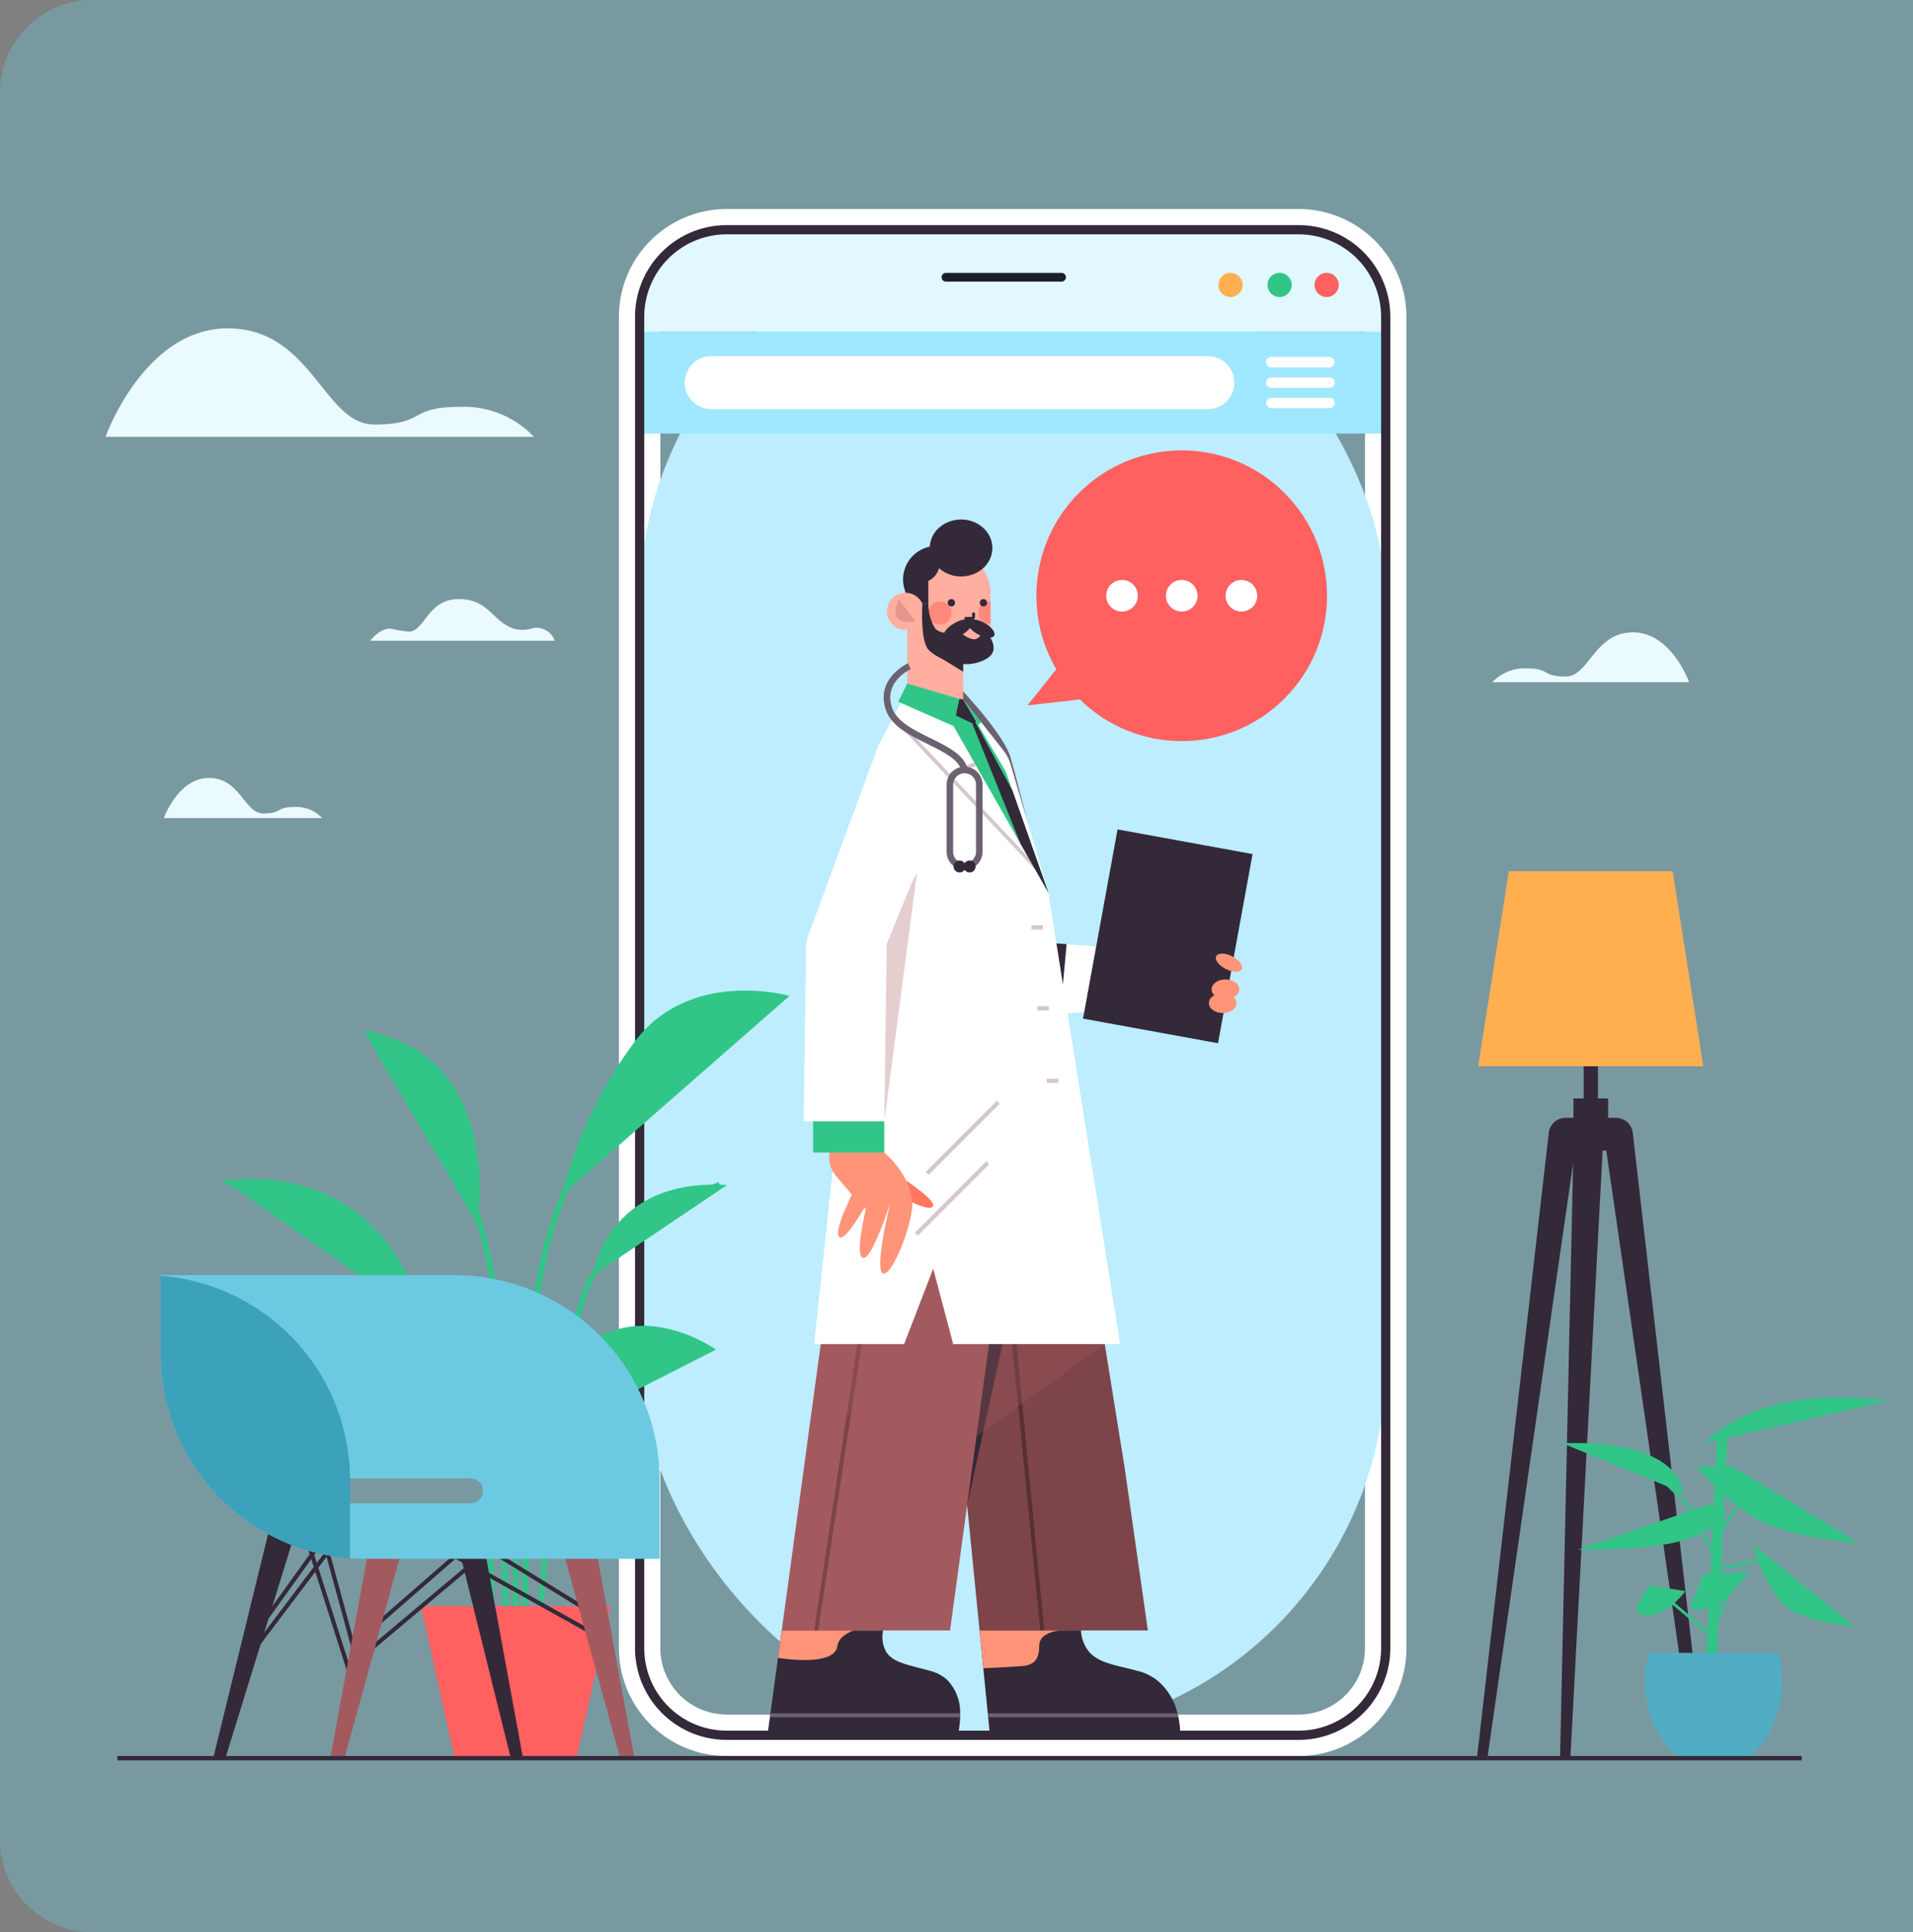 <svg xmlns="http://www.w3.org/2000/svg" width="206" height="208" viewBox="0 0 206 208">
  <rect x="0" y="0" width="206" height="208" fill="#808080" stroke="none"/>
  <g id="Group_11670" data-name="Group 11670" transform="translate(-308 -712)">
    <g id="Rectangle_8" data-name="Rectangle 8" transform="translate(308 712)" fill="#6bcae2" stroke="#6bcae2" stroke-width="1" opacity="0.34">
      <path d="M10,0H206a0,0,0,0,1,0,0V208a0,0,0,0,1,0,0H10A10,10,0,0,1,0,198V10A10,10,0,0,1,10,0Z" stroke="none"/>
      <path d="M10,.5H205a.5.5,0,0,1,.5.5V207a.5.5,0,0,1-.5.5H10A9.5,9.5,0,0,1,.5,198V10A9.5,9.5,0,0,1,10,.5Z" fill="none"/>
    </g>
    <g id="Group_25" data-name="Group 25" transform="translate(467.07 805.795)">
      <path id="Path_625" data-name="Path 625" d="M1380.91,1206.462l7.7-66.98a1.837,1.837,0,0,1,1.834-1.719h.832v-2.083h1.1v-7.988h1.534v7.988h1.1v2.083h.832a1.837,1.837,0,0,1,1.834,1.719l7.7,66.98h-1.117l-9.449-65.187h-.391l-3.463,65.187h-1.117l1.4-63.812-9.2,63.812Z" transform="translate(-1380.91 -1111.224)" fill="#332938"/>
      <path id="Path_626" data-name="Path 626" d="M1385.044,1000.068h17.64l3.3,20.987h-24.242Z" transform="translate(-1381.636 -1000.068)" fill="#ffaf50"/>
    </g>
    <g id="Group_36" data-name="Group 36" transform="translate(374.646 734.5)">
      <g id="Group_26" data-name="Group 26" transform="translate(0 0)">
        <path id="Path_627" data-name="Path 627" d="M737.833,614.068H676.228a11.613,11.613,0,0,1-11.6-11.6V459.135a11.613,11.613,0,0,1,11.6-11.6h61.605a11.613,11.613,0,0,1,11.6,11.6V602.468A11.613,11.613,0,0,1,737.833,614.068ZM676.228,452a7.144,7.144,0,0,0-7.136,7.136V602.468a7.144,7.144,0,0,0,7.136,7.136h61.605a7.144,7.144,0,0,0,7.136-7.136V459.135A7.144,7.144,0,0,0,737.833,452Z" transform="translate(-664.628 -447.535)" fill="#fff"/>
      </g>
      <rect id="Rectangle_10" data-name="Rectangle 10" width="80.341" height="162.069" rx="40.171" transform="translate(2.232 2.232)" fill="#bdedff"/>
      <g id="Group_34" data-name="Group 34" transform="translate(2.27 2.232)">
        <path id="Path_628" data-name="Path 628" d="M753.138,464.832H691.6a9.384,9.384,0,0,0-9.384,9.384V475.8h80.3v-1.589A9.384,9.384,0,0,0,753.138,464.832Z" transform="translate(-682.219 -464.832)" fill="#e1f8ff"/>
        <g id="Group_28" data-name="Group 28" transform="translate(67.381 4.444)">
          <g id="Group_27" data-name="Group 27" transform="translate(0 0)">
            <circle id="Ellipse_173" data-name="Ellipse 173" cx="1.303" cy="1.303" r="1.303" transform="matrix(0.987, -0.16, 0.16, 0.987, 0, 0.417)" fill="#31c687"/>
          </g>
        </g>
        <g id="Group_30" data-name="Group 30" transform="translate(62.285 4.636)">
          <g id="Group_29" data-name="Group 29">
            <circle id="Ellipse_174" data-name="Ellipse 174" cx="1.303" cy="1.303" r="1.303" fill="#ffaf50"/>
          </g>
        </g>
        <g id="Group_32" data-name="Group 32" transform="translate(72.64 4.636)">
          <g id="Group_31" data-name="Group 31">
            <circle id="Ellipse_175" data-name="Ellipse 175" cx="1.303" cy="1.303" r="1.303" fill="#ff6060"/>
          </g>
        </g>
        <rect id="Rectangle_11" data-name="Rectangle 11" width="80.303" height="10.969" transform="translate(0 10.973)" fill="#9fe8ff"/>
        <path id="Path_629" data-name="Path 629" d="M775.914,570.252H722.451a2.855,2.855,0,1,0,0,5.71h53.463a2.855,2.855,0,1,0,0-5.71Z" transform="translate(-714.773 -556.649)" fill="#fff"/>
        <g id="Group_33" data-name="Group 33" transform="translate(67.436 13.697)">
          <path id="Path_630" data-name="Path 630" d="M1211.663,570.98h-6.254a.564.564,0,1,0,0,1.127h6.254a.564.564,0,0,0,0-1.127Z" transform="translate(-1204.845 -570.98)" fill="#fff"/>
          <path id="Path_631" data-name="Path 631" d="M1211.663,588.012h-6.254a.563.563,0,1,0,0,1.127h6.254a.563.563,0,0,0,0-1.127Z" transform="translate(-1204.845 -585.814)" fill="#fff"/>
          <path id="Path_632" data-name="Path 632" d="M1211.663,605.044h-6.254a.563.563,0,1,0,0,1.127h6.254a.563.563,0,1,0,0-1.127Z" transform="translate(-1204.845 -600.649)" fill="#fff"/>
        </g>
      </g>
      <g id="Group_35" data-name="Group 35" transform="translate(1.736 1.736)">
        <path id="Path_633" data-name="Path 633" d="M749.55,624.049H687.945a9.875,9.875,0,0,1-9.864-9.864V470.852a9.875,9.875,0,0,1,9.864-9.864H749.55a9.875,9.875,0,0,1,9.864,9.864V614.185A9.875,9.875,0,0,1,749.55,624.049ZM687.945,461.98a8.882,8.882,0,0,0-8.872,8.872V614.185a8.882,8.882,0,0,0,8.872,8.872H749.55a8.882,8.882,0,0,0,8.872-8.872V470.852a8.882,8.882,0,0,0-8.872-8.872Z" transform="translate(-678.081 -460.988)" fill="#332938"/>
      </g>
      <path id="Path_634" data-name="Path 634" d="M946.857,501.763H934.4a.468.468,0,0,1-.468-.468h0a.468.468,0,0,1,.468-.469h12.454a.468.468,0,0,1,.468.469h0A.468.468,0,0,1,946.857,501.763Z" transform="translate(-899.185 -493.95)" fill="#191f2b"/>
    </g>
    <g id="Group_96" data-name="Group 96" transform="translate(390.708 767.925)">
      <g id="Group_95" data-name="Group 95">
        <g id="Group_37" data-name="Group 37" transform="translate(20.337 18.33)">
          <path id="Path_635" data-name="Path 635" d="M954.162,865.118c-.017-.067-1.688-6.734-2.369-9.05-.66-2.242-5.037-6.906-5.081-6.952l.512-.482c.185.2,4.537,4.834,5.244,7.236.685,2.329,2.36,9.01,2.377,9.077Z" transform="translate(-946.712 -848.634)" fill="#6b6170"/>
        </g>
        <path id="Path_636" data-name="Path 636" d="M949.295,1054.315l21.553,1.66s1.935,7.547-16.336,6.66C946.123,1062.228,949.295,1054.315,949.295,1054.315Z" transform="translate(-928.113 -1009.445)" fill="#fff"/>
        <rect id="Rectangle_12" data-name="Rectangle 12" width="20.702" height="14.776" transform="translate(33.918 53.726) rotate(-79.654)" fill="#332938"/>
        <path id="Path_637" data-name="Path 637" d="M1021.666,1059.583l1.45,7.661.693-7.5Z" transform="translate(-991.658 -1014.033)" fill="#332938"/>
        <path id="Path_638" data-name="Path 638" d="M1165.581,1070.288c-.1.418-.812.482-1.588.144s-1.323-.953-1.221-1.371.812-.482,1.587-.144S1165.682,1069.869,1165.581,1070.288Z" transform="translate(-1114.546 -1021.973)" fill="#ff9479"/>
        <ellipse id="Ellipse_176" data-name="Ellipse 176" cx="1.485" cy="1.067" rx="1.485" ry="1.067" transform="translate(47.766 49.509)" fill="#ff9479"/>
        <ellipse id="Ellipse_177" data-name="Ellipse 177" cx="1.485" cy="1.067" rx="1.485" ry="1.067" transform="translate(47.468 50.993)" fill="#ff9479"/>
        <g id="Group_38" data-name="Group 38" transform="translate(22.773 119.597)">
          <path id="Path_639" data-name="Path 639" d="M987.2,1644.236a10.607,10.607,0,0,0-.19-1.451c-.027-.134-.059-.273-.1-.42a6.51,6.51,0,0,0-2.322-3.663,4.276,4.276,0,0,0-.469-.3,5.436,5.436,0,0,0-1.4-.582c-.489-.134-.962-.245-1.407-.356q-.269-.062-.525-.125c-.459-.115-.891-.226-1.287-.356-.176-.055-.344-.115-.508-.18a4.387,4.387,0,0,1-1.168-.647,2.573,2.573,0,0,1-.423-.4,4,4,0,0,1-.883-2.308H965.6l1.071,10.79Z" transform="translate(-965.596 -1633.446)" fill="#332938"/>
        </g>
        <g id="Group_39" data-name="Group 39" transform="translate(23.656 128.516)">
          <path id="Path_640" data-name="Path 640" d="M992.971,1702.993l-20.489,0-.042-.42,20.433,0C992.91,1702.718,992.943,1702.859,992.971,1702.993Z" transform="translate(-972.44 -1702.573)" fill="#6b6170"/>
        </g>
        <g id="Group_40" data-name="Group 40" transform="translate(0 119.597)">
          <path id="Path_641" data-name="Path 641" d="M790.573,1633.446l-1.469,10.79h20.531a10.541,10.541,0,0,0,.152-1.451c0-.134,0-.273,0-.42a4.971,4.971,0,0,0-1.459-3.663,3.065,3.065,0,0,0-.4-.3,4.2,4.2,0,0,0-1.265-.582c-.458-.134-.9-.245-1.324-.356q-.255-.062-.5-.125c-.432-.115-.838-.226-1.2-.356-.163-.055-.317-.115-.465-.18a3.228,3.228,0,0,1-1.016-.647,1.823,1.823,0,0,1-.329-.4,3.364,3.364,0,0,1-.339-2.308Z" transform="translate(-789.104 -1633.446)" fill="#332938"/>
        </g>
        <g id="Group_41" data-name="Group 41" transform="translate(0.194 128.516)">
          <path id="Path_642" data-name="Path 642" d="M811.1,1702.993l-20.49,0,.057-.42,20.433,0C811.1,1702.718,811.1,1702.859,811.1,1702.993Z" transform="translate(-790.61 -1702.573)" fill="#6b6170"/>
        </g>
        <g id="Group_43" data-name="Group 43" transform="translate(1.068 119.597)">
          <g id="Group_42" data-name="Group 42">
            <path id="Path_643" data-name="Path 643" d="M797.383,1636.39s6.1,1.054,6.4-1.278c.109-.857,1-1.379,1.714-1.666h-7.71Z" transform="translate(-797.383 -1633.446)" fill="#ff9479"/>
          </g>
        </g>
        <g id="Group_45" data-name="Group 45" transform="translate(22.773 119.597)">
          <g id="Group_44" data-name="Group 44">
            <path id="Path_644" data-name="Path 644" d="M966,1637.514s2.676-.135,4-.22,2.02-.562,2.02-2.217c0-1.138,1.3-1.51,2.119-1.63h-8.545Z" transform="translate(-965.592 -1633.446)" fill="#ff9479"/>
          </g>
        </g>
        <g id="Group_46" data-name="Group 46" transform="translate(16.806 59.309)">
          <path id="Path_645" data-name="Path 645" d="M943.443,1226.5l-18.127,0-5.967-60.29h14.7l4.3,26.667.078.5,2.411,14.955.079.47Z" transform="translate(-919.349 -1166.218)" fill="#7d4449"/>
        </g>
        <g id="Group_48" data-name="Group 48" transform="translate(23.368 59.308)">
          <g id="Group_47" data-name="Group 47">
            <path id="Path_646" data-name="Path 646" d="M976.152,1226.5l.427,0-5.864-60.29h-.51Z" transform="translate(-970.205 -1166.21)" fill="#573033"/>
          </g>
        </g>
        <g id="Group_49" data-name="Group 49" transform="translate(1.474 59.307)">
          <path id="Path_647" data-name="Path 647" d="M826.879,1166.2l-3.569,26.15-.066.48-2.124,15.555-.066.48-2.4,17.626H800.53l8.222-60.291Z" transform="translate(-800.53 -1166.204)" fill="#a35a5f"/>
        </g>
        <g id="Group_51" data-name="Group 51" transform="translate(4.964 59.304)">
          <g id="Group_50" data-name="Group 50">
            <path id="Path_648" data-name="Path 648" d="M828,1226.476l-.427,0,9.085-60.291h.51Z" transform="translate(-827.573 -1166.182)" fill="#7d4449"/>
          </g>
        </g>
        <g id="Group_52" data-name="Group 52" transform="translate(21.437 59.308)">
          <path id="Path_649" data-name="Path 649" d="M955.242,1213l6.386-46.793h3.9Z" transform="translate(-955.242 -1166.21)" fill="#332938"/>
        </g>
        <path id="Path_650" data-name="Path 650" d="M842.31,1331.975l-19.446,9.7,1.323-9.7,12.466-9.266Z" transform="translate(-818.508 -1243.208)" fill="#a35a5f" opacity="0.3" style="mix-blend-mode: multiply;isolation: isolate"/>
        <g id="Group_53" data-name="Group 53" transform="translate(4.964 18.39)">
          <path id="Path_651" data-name="Path 651" d="M860.523,919.475h-17.98l-2.15-8.118-3.134,8.118h-9.685l6.841-64.268,1.6-3.076.193-.367,1.39-2.666,6.019.987L851.526,868l.132.3,1.132,2.567Z" transform="translate(-827.573 -849.098)" fill="#fff"/>
        </g>
        <rect id="Rectangle_13" data-name="Rectangle 13" width="0.442" height="10.841" transform="matrix(-0.707, -0.707, 0.707, -0.707, 16.136, 77.081)" fill="#d6c5cf"/>
        <rect id="Rectangle_14" data-name="Rectangle 14" width="0.442" height="10.841" transform="translate(17.279 70.55) rotate(-135)" fill="#d6c5cf"/>
        <g id="Group_54" data-name="Group 54" transform="translate(13.409 21.057)">
          <path id="Path_652" data-name="Path 652" d="M908.741,886.221l-.078.075-.2.193-15.436-16.359.193-.367L908.53,886Z" transform="translate(-893.022 -869.762)" fill="#d6c5cf"/>
        </g>
        <g id="Group_55" data-name="Group 55" transform="translate(10.032 38.129)" opacity="0.3" style="mix-blend-mode: multiply;isolation: isolate">
          <path id="Path_653" data-name="Path 653" d="M872.852,1002.07l-6,9.252,2.482,17.416Z" transform="translate(-866.856 -1002.07)" fill="#a35a5f"/>
        </g>
        <path id="Path_654" data-name="Path 654" d="M827.461,1076.72h-8.686l.272-18.385,8.686-1.174Z" transform="translate(-814.946 -1011.924)" fill="#fff"/>
        <g id="Group_56" data-name="Group 56" transform="translate(13.569 1.879)">
          <circle id="Ellipse_178" data-name="Ellipse 178" cx="3.607" cy="3.607" r="3.607" transform="translate(0 2.32) rotate(-18.758)" fill="#332938"/>
        </g>
        <g id="Group_58" data-name="Group 58" transform="translate(14.991 10.28)">
          <g id="Group_57" data-name="Group 57">
            <path id="Path_655" data-name="Path 655" d="M911.3,786.242v9.1a57.333,57.333,0,0,1-6.019-.918v-8.18Z" transform="translate(-905.284 -786.242)" fill="#ffae9f"/>
          </g>
        </g>
        <g id="Group_59" data-name="Group 59" transform="translate(17.304 14.119)">
          <path id="Path_656" data-name="Path 656" d="M926.92,816.458,923.213,816l3.707,2.262Z" transform="translate(-923.213 -815.999)" fill="#332938"/>
        </g>
        <g id="Group_61" data-name="Group 61" transform="translate(15.21 3.593)">
          <g id="Group_60" data-name="Group 60">
            <path id="Path_657" data-name="Path 657" d="M912.89,745.922l-5.91-1.027v-6.3a4.274,4.274,0,0,1,4.37-4.17h0a4.273,4.273,0,0,1,4.369,4.17v4.966A2.233,2.233,0,0,1,912.89,745.922Z" transform="translate(-906.98 -734.422)" fill="#ffae9f"/>
          </g>
        </g>
        <g id="Group_63" data-name="Group 63" transform="translate(16.743 8.297)">
          <g id="Group_62" data-name="Group 62" transform="translate(0 0)">
            <circle id="Ellipse_179" data-name="Ellipse 179" cx="1.248" cy="1.248" r="1.248" transform="translate(0 1.766) rotate(-45)" fill="#ff887c"/>
          </g>
        </g>
        <g id="Group_64" data-name="Group 64" transform="translate(14.798 4.573)">
          <path id="Rectangle_15" data-name="Rectangle 15" d="M2.462,0h0a0,0,0,0,1,0,0V4.5a0,0,0,0,1,0,0H0a0,0,0,0,1,0,0V2.462A2.462,2.462,0,0,1,2.462,0Z" fill="#332938"/>
        </g>
        <g id="Group_66" data-name="Group 66" transform="translate(12.805 7.886)">
          <g id="Group_65" data-name="Group 65">
            <circle id="Ellipse_180" data-name="Ellipse 180" cx="1.993" cy="1.993" r="1.993" fill="#ffae9f"/>
          </g>
        </g>
        <path id="Path_658" data-name="Path 658" d="M895.809,772.99l1.806,2.381S894.444,776.208,895.809,772.99Z" transform="translate(-881.743 -764.42)" fill="#a35a5f" opacity="0.3" style="mix-blend-mode: multiply;isolation: isolate"/>
        <g id="Group_67" data-name="Group 67" transform="translate(16.589 9.07)">
          <path id="Path_659" data-name="Path 659" d="M918.338,776.87a5.058,5.058,0,0,0,.74,2.664c.722.813,2.783.433,2.783.433a2.474,2.474,0,0,0,1.194.7.779.779,0,0,0,.958-.649l.364-.345s2.019,2.009.286,3.078c-2.328,1.437-5.442.039-6.327-.956s-.641-4.923-.641-4.923Z" transform="translate(-917.666 -776.87)" fill="#332938"/>
        </g>
        <g id="Group_69" data-name="Group 69" transform="translate(22.651 8.849)">
          <g id="Group_68" data-name="Group 68">
            <path id="Path_660" data-name="Path 660" d="M965.946,775.19v2.278a.9.9,0,0,1-.259.039,1.187,1.187,0,0,1,0-2.356A.891.891,0,0,1,965.946,775.19Z" transform="translate(-964.646 -775.151)" fill="#ff887c"/>
          </g>
        </g>
        <g id="Group_74" data-name="Group 74" transform="translate(19.348 8.57)">
          <g id="Group_70" data-name="Group 70">
            <circle id="Ellipse_181" data-name="Ellipse 181" cx="0.394" cy="0.394" r="0.394" fill="#332938"/>
          </g>
          <g id="Group_71" data-name="Group 71" transform="translate(3.45 0)">
            <path id="Path_661" data-name="Path 661" d="M966.577,773.384a.394.394,0,1,1-.394-.394A.394.394,0,0,1,966.577,773.384Z" transform="translate(-965.788 -772.99)" fill="#332938"/>
          </g>
          <g id="Group_73" data-name="Group 73" transform="translate(1.815 1.457)">
            <g id="Group_72" data-name="Group 72">
              <path id="Path_662" data-name="Path 662" d="M953.887,785.062a.357.357,0,0,1-.058,0l-.715,0v-.315l.8-.011v-.009l.011-.042,0-.407h.315v.407a.339.339,0,0,1-.108.278A.35.35,0,0,1,953.887,785.062Z" transform="translate(-953.113 -784.278)" fill="#332938"/>
            </g>
          </g>
        </g>
        <g id="Group_75" data-name="Group 75" transform="translate(16.407 3.593)">
          <path id="Rectangle_16" data-name="Rectangle 16" d="M2.064,0h0a0,0,0,0,1,0,0V3.2a0,0,0,0,1,0,0H0a0,0,0,0,1,0,0V2.064A2.064,2.064,0,0,1,2.064,0Z" transform="translate(2.064 3.195) rotate(180)" fill="#332938"/>
        </g>
        <g id="Group_76" data-name="Group 76" transform="translate(17.411)">
          <ellipse id="Ellipse_182" data-name="Ellipse 182" cx="3.373" cy="3.064" rx="3.373" ry="3.064" fill="#332938"/>
        </g>
        <g id="Group_77" data-name="Group 77" transform="translate(18.909 10.736)">
          <path id="Path_663" data-name="Path 663" d="M938.673,790c.2.359-.3,1.027-1.121,1.492s-1.654.552-1.857.194.3-1.027,1.122-1.492S938.47,789.639,938.673,790Z" transform="translate(-935.65 -789.777)" fill="#332938"/>
        </g>
        <g id="Group_78" data-name="Group 78" transform="translate(21.487 10.746)">
          <path id="Path_664" data-name="Path 664" d="M955.672,790.071c-.2.338.274.959,1.05,1.388s1.563.5,1.76.164-.274-.96-1.05-1.388S955.868,789.733,955.672,790.071Z" transform="translate(-955.627 -789.858)" fill="#332938"/>
        </g>
        <g id="Group_79" data-name="Group 79" transform="translate(4.072 24.499)">
          <path id="Path_665" data-name="Path 665" d="M828.392,896.44l-7.373,20.011a5.848,5.848,0,0,0,.221,4.567l4.05,6.562,8.765-21.393Z" transform="translate(-820.659 -896.44)" fill="#fff"/>
        </g>
        <g id="Group_80" data-name="Group 80" transform="translate(21.01 19.378)">
          <path id="Path_666" data-name="Path 666" d="M951.929,856.753l4.322,5.463a4.522,4.522,0,0,1,.792,1.529l4.056,13.789Z" transform="translate(-951.929 -856.753)" fill="#fff"/>
        </g>
        <g id="Group_82" data-name="Group 82" transform="translate(18.144 19.034)">
          <g id="Group_81" data-name="Group 81">
            <path id="Path_667" data-name="Path 667" d="M929.723,854.084l12.035,21.125-4.585-13.017-4.585-7.764Z" transform="translate(-929.723 -854.084)" fill="#31c687"/>
          </g>
        </g>
        <g id="Group_83" data-name="Group 83" transform="translate(20.202 19.309)">
          <path id="Path_668" data-name="Path 668" d="M946.06,856.222,945.669,858l1.776.846,5.2,12.95,3.006,5.277-3.859-10.956-3.993-7.347.047-.167-1.365-2.311Z" transform="translate(-945.669 -856.222)" fill="#332938"/>
        </g>
        <g id="Group_85" data-name="Group 85" transform="translate(14.014 17.662)">
          <g id="Group_84" data-name="Group 84">
            <path id="Path_669" data-name="Path 669" d="M898.688,843.454l5.6,1.647-.624,2.925-5.954-2.616Z" transform="translate(-897.71 -843.454)" fill="#31c687"/>
          </g>
        </g>
        <g id="Group_87" data-name="Group 87" transform="translate(21.01 19.378)">
          <g id="Group_86" data-name="Group 86">
            <path id="Path_670" data-name="Path 670" d="M951.929,856.753l1.627,2.755.3-.326Z" transform="translate(-951.929 -856.753)" fill="#31c687"/>
          </g>
        </g>
        <g id="Group_88" data-name="Group 88" transform="translate(19.256 26.104)">
          <rect id="Rectangle_17" data-name="Rectangle 17" width="3.22" height="0.452" transform="matrix(0.914, -0.406, 0.406, 0.914, 0, 1.308)" fill="#d6c5cf"/>
        </g>
        <g id="Group_89" data-name="Group 89" transform="translate(28.36 43.694)">
          <rect id="Rectangle_18" data-name="Rectangle 18" width="1.253" height="0.451" fill="#d6c5cf"/>
        </g>
        <g id="Group_90" data-name="Group 90" transform="translate(28.986 52.389)">
          <rect id="Rectangle_19" data-name="Rectangle 19" width="1.253" height="0.451" fill="#d6c5cf"/>
        </g>
        <g id="Group_91" data-name="Group 91" transform="translate(30.008 60.193)">
          <rect id="Rectangle_20" data-name="Rectangle 20" width="1.253" height="0.451" fill="#d6c5cf"/>
        </g>
        <path id="Path_671" data-name="Path 671" d="M883.266,1247.369s5.709,3.465,4.989,4.2-5.656-2.351-5.656-2.351Z" transform="translate(-870.535 -1177.589)" fill="#ff775c"/>
        <path id="Path_672" data-name="Path 672" d="M851.528,1260.812s-3.089,5.921-3.871,5.25,1.98-5.8,1.98-5.8Z" transform="translate(-839.98 -1188.822)" fill="#ff9479"/>
        <path id="Path_673" data-name="Path 673" d="M843.844,1223.47l-2.974-3.491a3.1,3.1,0,0,1,.105-4.14l.9-.949s6.354,2.284,7.2,7.732Z" transform="translate(-833.545 -1149.301)" fill="#ff9479"/>
        <path id="Path_674" data-name="Path 674" d="M869.74,1253.8s-2.755,9.2-3.837,8.44,1.353-8.907,1.353-8.907Z" transform="translate(-855.752 -1182.786)" fill="#ff9479"/>
        <path id="Path_675" data-name="Path 675" d="M886.081,1268.432c.241,2.069-2.242,8.486-3.2,7.808s1.123-8.753,1.123-8.753Z" transform="translate(-870.555 -1195.111)" fill="#ff9479"/>
        <rect id="Rectangle_21" data-name="Rectangle 21" width="7.662" height="3.346" transform="translate(4.852 64.796)" fill="#31c687"/>
        <g id="Group_93" data-name="Group 93" transform="translate(19.229 26.612)">
          <g id="Group_92" data-name="Group 92">
            <path id="Path_676" data-name="Path 676" d="M940.063,923.912a1.936,1.936,0,0,1-1.933-1.933v-7.225a1.933,1.933,0,1,1,3.867,0v7.225A1.936,1.936,0,0,1,940.063,923.912Zm0-10.389a1.232,1.232,0,0,0-1.23,1.231v7.225a1.23,1.23,0,1,0,2.461,0v-7.225A1.232,1.232,0,0,0,940.063,913.523Z" transform="translate(-938.13 -912.82)" fill="#6b6170"/>
          </g>
          <path id="Path_677" data-name="Path 677" d="M945.226,991.722a.642.642,0,1,1-.642-.642A.642.642,0,0,1,945.226,991.722Z" transform="translate(-943.192 -980.982)" fill="#332938"/>
          <path id="Path_678" data-name="Path 678" d="M953.615,991.722a.642.642,0,1,1-.642-.642A.642.642,0,0,1,953.615,991.722Z" transform="translate(-950.499 -980.982)" fill="#332938"/>
        </g>
        <g id="Group_94" data-name="Group 94" transform="translate(12.451 15.474)">
          <path id="Path_679" data-name="Path 679" d="M893.971,838.068c-.29-1.227-1.92-2.028-3.646-2.876-1.9-.935-3.869-1.9-4.476-3.635-1.2-3.421,2.332-5.045,2.368-5.061l.287.641c-.122.055-2.974,1.38-1.991,4.187.511,1.462,2.347,2.364,4.122,3.236,1.879.923,3.653,1.8,4.02,3.345Z" transform="translate(-885.601 -826.497)" fill="#6b6170"/>
        </g>
      </g>
      <path id="Path_680" data-name="Path 680" d="M976.744,1394.52l-13.824,9.958,1.374-9.958Z" transform="translate(-940.492 -1305.753)" fill="#a35a5f" opacity="0.3" style="mix-blend-mode: multiply;isolation: isolate"/>
    </g>
    <g id="Group_128" data-name="Group 128" transform="translate(476.214 862.423)">
      <g id="Group_127" data-name="Group 127" transform="translate(0 0)">
        <g id="Group_98" data-name="Group 98" transform="translate(15.401 4.016)">
          <g id="Group_97" data-name="Group 97" transform="translate(0 0)">
            <rect id="Rectangle_22" data-name="Rectangle 22" width="26.454" height="1.133" transform="translate(0 26.423) rotate(-87.209)" fill="#31c687"/>
          </g>
        </g>
        <g id="Group_100" data-name="Group 100" transform="translate(8.089 20.255)">
          <g id="Group_99" data-name="Group 99">
            <path id="Path_681" data-name="Path 681" d="M1515.9,1595.914l3.743.6s-1.908,2.743-4.257,2.6S1515.9,1595.914,1515.9,1595.914Z" transform="translate(-1514.465 -1595.914)" fill="#31c687"/>
          </g>
        </g>
        <g id="Group_102" data-name="Group 102" transform="translate(8.961 27.507)">
          <g id="Group_101" data-name="Group 101">
            <path id="Path_682" data-name="Path 682" d="M1535.954,1655.138a11.623,11.623,0,0,1-.985,4.749,8.9,8.9,0,0,1-2.5,3.332H1524.7a8.912,8.912,0,0,1-2.5-3.332,11.623,11.623,0,0,1-.985-4.749c0-.094,0-.189,0-.282a11.956,11.956,0,0,1,.379-2.739h13.969a11.969,11.969,0,0,1,.379,2.739C1535.953,1654.949,1535.954,1655.044,1535.954,1655.138Z" transform="translate(-1521.22 -1652.117)" fill="#50adc4"/>
          </g>
        </g>
        <g id="Group_104" data-name="Group 104" transform="translate(1.717 11.529)">
          <g id="Group_103" data-name="Group 103">
            <path id="Path_683" data-name="Path 683" d="M1465.079,1533.146s9.958.242,13.117-1.725,2.884-2.1,2.884-2.1l-1.923-1.03Z" transform="translate(-1465.079 -1528.286)" fill="#31c687"/>
          </g>
        </g>
        <g id="Group_106" data-name="Group 106" transform="translate(14.513 7.477)">
          <g id="Group_105" data-name="Group 105">
            <path id="Path_684" data-name="Path 684" d="M1564.247,1496.884s3.48,4.254,7.257,6.007,10.164,2.206,10.164,2.206l-13.529-8.214Z" transform="translate(-1564.247 -1496.884)" fill="#31c687"/>
          </g>
        </g>
        <g id="Group_108" data-name="Group 108" transform="translate(15.377)">
          <g id="Group_107" data-name="Group 107">
            <path id="Path_685" data-name="Path 685" d="M1570.941,1443.852l19.641-4.533S1577.74,1436.984,1570.941,1443.852Z" transform="translate(-1570.941 -1438.936)" fill="#31c687"/>
          </g>
        </g>
        <g id="Group_110" data-name="Group 110" transform="translate(0 4.915)">
          <g id="Group_109" data-name="Group 109">
            <path id="Path_686" data-name="Path 686" d="M1451.773,1477.05l13.048,5.357S1464.821,1476.638,1451.773,1477.05Z" transform="translate(-1451.773 -1477.029)" fill="#31c687"/>
          </g>
        </g>
        <g id="Group_112" data-name="Group 112" transform="translate(20.534 15.826)">
          <g id="Group_111" data-name="Group 111">
            <path id="Path_687" data-name="Path 687" d="M1610.911,1561.588s1.511,5.452,3.983,7,7,1.859,7,1.859Z" transform="translate(-1610.911 -1561.588)" fill="#31c687"/>
          </g>
        </g>
        <g id="Group_114" data-name="Group 114" transform="translate(13.76 18.769)">
          <g id="Group_113" data-name="Group 113">
            <path id="Path_688" data-name="Path 688" d="M1559.852,1584.678l4.876-.282s-2.232,3.229-4.018,3.782-2.3.137-2.3.137Z" transform="translate(-1558.41 -1584.396)" fill="#31c687"/>
          </g>
        </g>
        <g id="Group_116" data-name="Group 116" transform="translate(16.578 17.284)">
          <g id="Group_115" data-name="Group 115" transform="translate(0 0)">
            <rect id="Rectangle_23" data-name="Rectangle 23" width="5.137" height="0.309" transform="translate(0 1.081) rotate(-12.151)" fill="#31c687"/>
          </g>
        </g>
        <g id="Group_118" data-name="Group 118" transform="translate(14.374 13.118)">
          <g id="Group_117" data-name="Group 117" transform="translate(0 0)">
            <rect id="Rectangle_24" data-name="Rectangle 24" width="0.309" height="4.521" transform="matrix(0.9, -0.436, 0.436, 0.9, 0, 0.135)" fill="#31c687"/>
          </g>
        </g>
        <g id="Group_120" data-name="Group 120" transform="translate(16.338 19.533)">
          <g id="Group_119" data-name="Group 119" transform="translate(0 0)">
            <rect id="Rectangle_25" data-name="Rectangle 25" width="5.459" height="0.309" transform="translate(0 5.096) rotate(-68.998)" fill="#31c687"/>
          </g>
        </g>
        <g id="Group_122" data-name="Group 122" transform="translate(10.935 21.273)">
          <g id="Group_121" data-name="Group 121">
            <path id="Path_689" data-name="Path 689" d="M1541.814,1608.525c-1.418-1.205-5.133-4.358-5.292-4.471l.173-.256c.157.1,4.792,4.043,5.319,4.492Z" transform="translate(-1536.522 -1603.798)" fill="#31c687"/>
          </g>
        </g>
        <g id="Group_124" data-name="Group 124" transform="translate(16.482 10.208)">
          <g id="Group_123" data-name="Group 123" transform="translate(0 0)">
            <rect id="Rectangle_26" data-name="Rectangle 26" width="5.9" height="0.309" transform="translate(0 4.928) rotate(-56.637)" fill="#31c687"/>
          </g>
        </g>
        <g id="Group_126" data-name="Group 126" transform="translate(9.934 7.978)">
          <g id="Group_125" data-name="Group 125" transform="translate(0 0)">
            <rect id="Rectangle_27" data-name="Rectangle 27" width="0.309" height="9.342" transform="translate(0 0.217) rotate(-44.665)" fill="#31c687"/>
          </g>
        </g>
      </g>
    </g>
    <g id="Group_139" data-name="Group 139" transform="translate(332.148 818.635)">
      <g id="Group_130" data-name="Group 130" transform="translate(32.064 5.225)">
        <g id="Group_129" data-name="Group 129">
          <path id="Path_690" data-name="Path 690" d="M584.348,1202.6c0-.125.107-12.779.974-31.234a47.912,47.912,0,0,1,7.142-22.4,46.82,46.82,0,0,1,6.481-8.475l-.406-.421a47.508,47.508,0,0,0-6.573,8.591,51.883,51.883,0,0,0-4.7,9.862,45.205,45.205,0,0,0-2.528,12.817c-.867,18.467-.974,31.131-.975,31.257Z" transform="translate(-583.763 -1140.073)" fill="#31c687"/>
        </g>
      </g>
      <g id="Group_132" data-name="Group 132" transform="translate(15.407 4.253)">
        <g id="Group_131" data-name="Group 131">
          <path id="Path_691" data-name="Path 691" d="M469.267,1195.073l.585,0c0-.126-.107-12.79-.975-31.257a45.212,45.212,0,0,0-2.529-12.817,51.885,51.885,0,0,0-4.7-9.862,47.5,47.5,0,0,0-6.573-8.591l-.406.421a46.936,46.936,0,0,1,6.49,8.491,47.911,47.911,0,0,1,7.132,22.385C469.16,1182.294,469.266,1194.948,469.267,1195.073Z" transform="translate(-454.67 -1132.542)" fill="#31c687"/>
        </g>
      </g>
      <g id="Group_134" data-name="Group 134" transform="translate(0 20.236)">
        <g id="Group_133" data-name="Group 133">
          <path id="Path_692" data-name="Path 692" d="M364.3,1302.977c0-.046.351-4.787-1.054-17.207a27.207,27.207,0,0,0-5.318-13.118,42.522,42.522,0,0,0-9.441-9.138,59.718,59.718,0,0,0-13.017-7.107l-.2.55a59.118,59.118,0,0,1,12.885,7.04c5.981,4.328,13.354,11.631,14.509,21.839,1.4,12.364,1.056,17.049,1.052,17.095Z" transform="translate(-335.268 -1256.408)" fill="#31c687"/>
        </g>
      </g>
      <g id="Group_136" data-name="Group 136" transform="translate(33.589 20.615)">
        <g id="Group_135" data-name="Group 135">
          <path id="Path_693" data-name="Path 693" d="M596.167,1308.208c.021-.331,2.161-33.124,5.772-38.673s13.41-9.611,13.509-9.652l-.222-.541a48.879,48.879,0,0,0-5.473,2.771c-3.953,2.32-6.747,4.71-8.3,7.1-3.694,5.676-5.778,37.6-5.865,38.954Z" transform="translate(-595.584 -1259.342)" fill="#31c687"/>
        </g>
      </g>
      <g id="Group_138" data-name="Group 138" transform="translate(31.085 39.675)">
        <g id="Group_137" data-name="Group 137">
          <path id="Path_694" data-name="Path 694" d="M576.215,1436.849l.584-.012c0-.1-.212-10.375.361-17.657.293-3.717,2.772-6.67,4.8-8.493a23.1,23.1,0,0,1,4.4-3.109l-.265-.521a23.3,23.3,0,0,0-4.525,3.2c-3.023,2.717-4.75,5.788-4.993,8.883C576,1426.445,576.213,1436.746,576.215,1436.849Z" transform="translate(-576.175 -1407.056)" fill="#31c687"/>
        </g>
      </g>
      <path id="Path_695" data-name="Path 695" d="M641.259,1100.155s-10.31-2.956-16.36,4.532a46.97,46.97,0,0,0-8.191,16.95Z" transform="translate(-580.393 -1099.58)" fill="#31c687"/>
      <path id="Path_696" data-name="Path 696" d="M451.762,1133.358l12.219,20.814S467.119,1135.9,451.762,1133.358Z" transform="translate(-436.73 -1129)" fill="#31c687"/>
      <path id="Path_697" data-name="Path 697" d="M357.571,1272.069l-21.533-15.112S352.389,1253.628,357.571,1272.069Z" transform="translate(-335.939 -1236.446)" fill="#31c687"/>
      <path id="Path_698" data-name="Path 698" d="M585.962,1392.333l20.594-10.494S592.368,1371.513,585.962,1392.333Z" transform="translate(-553.614 -1343.188)" fill="#31c687"/>
      <path id="Path_699" data-name="Path 699" d="M657.39,1261.479l-14.453,9.722S644.325,1260.706,657.39,1261.479Z" transform="translate(-603.238 -1240.553)" fill="#31c687"/>
      <path id="Path_700" data-name="Path 700" d="M499.462,1613.172h20.379l-3.57,16.127h-13.24Z" transform="translate(-478.276 -1546.902)" fill="#ff6060"/>
    </g>
    <g id="Group_140" data-name="Group 140" transform="translate(320.638 901.033)">
      <rect id="Rectangle_28" data-name="Rectangle 28" width="181.376" height="0.467" fill="#332938"/>
    </g>
    <g id="Group_141" data-name="Group 141" transform="translate(347.865 776.488)">
      <path id="Path_701" data-name="Path 701" d="M457.074,777.425h19.868a2.062,2.062,0,0,0-2.327-1.352,3.737,3.737,0,0,1-2.047.069c-2.333-.756-2.691-3.2-5.969-3.2s-3.615,3.336-5.272,3.506a15.691,15.691,0,0,1-2.077-.322C458.086,776.086,457.074,777.425,457.074,777.425Z" transform="translate(-457.074 -772.94)" fill="#ebfaff"/>
    </g>
    <path id="Path_702" data-name="Path 702" d="M284.858,926.526h17.05a3.839,3.839,0,0,0-2.937-1.192c-2.1,0-1.332.7-3.418.7-2.024,0-2.472-3.825-5.834-3.825C286.393,922.213,284.858,926.526,284.858,926.526Z" transform="translate(40.786 -126.464)" fill="#ebfaff"/>
    <path id="Path_703" data-name="Path 703" d="M236.2,558.831H282.33a10.387,10.387,0,0,0-7.945-3.225c-5.675,0-3.6,1.9-9.248,1.9-5.477,0-6.689-10.349-15.783-10.349C240.356,547.162,236.2,558.831,236.2,558.831Z" transform="translate(83.164 200.193)" fill="#ebfaff"/>
    <path id="Path_704" data-name="Path 704" d="M1414.776,806.091h-21.184a4.771,4.771,0,0,1,3.649-1.481c2.606,0,1.655.875,4.247.875,2.515,0,3.072-4.753,7.248-4.753C1412.868,800.732,1414.776,806.091,1414.776,806.091Z" transform="translate(-924.885 -20.658)" fill="#ebfaff"/>
    <g id="Group_150" data-name="Group 150" transform="translate(325.307 849.271)">
      <path id="Path_705" data-name="Path 705" d="M527.43,1550.576h2.887l4.444,24.195H533.43Z" transform="translate(-495.793 -1523.018)" fill="#332938"/>
      <g id="Group_142" data-name="Group 142" transform="translate(10.348 28.493)">
        <rect id="Rectangle_29" data-name="Rectangle 29" width="11.668" height="0.444" transform="matrix(0.583, -0.812, 0.812, 0.583, 0, 9.476)" fill="#332938"/>
      </g>
      <g id="Group_143" data-name="Group 143" transform="translate(10.017 29.231)">
        <rect id="Rectangle_30" data-name="Rectangle 30" width="13.455" height="0.444" transform="translate(0 10.736) rotate(-52.934)" fill="#332938"/>
      </g>
      <g id="Group_144" data-name="Group 144" transform="translate(17.123 27.499)">
        <rect id="Rectangle_31" data-name="Rectangle 31" width="0.444" height="14.378" transform="matrix(0.965, -0.263, 0.263, 0.965, 0, 0.117)" fill="#332938"/>
      </g>
      <g id="Group_145" data-name="Group 145" transform="translate(15.423 27.965)">
        <rect id="Rectangle_32" data-name="Rectangle 32" width="0.444" height="16.085" transform="translate(0 0.135) rotate(-17.704)" fill="#332938"/>
      </g>
      <path id="Path_706" data-name="Path 706" d="M335.284,1550.576H332.4l-5.931,24.195H327.8Z" transform="translate(-320.76 -1523.018)" fill="#332938"/>
      <g id="Group_146" data-name="Group 146" transform="translate(21.559 29.715)">
        <rect id="Rectangle_33" data-name="Rectangle 33" width="13.842" height="0.444" transform="translate(0 9.092) rotate(-41.058)" fill="#332938"/>
      </g>
      <g id="Group_147" data-name="Group 147" transform="translate(21.561 29.714)">
        <rect id="Rectangle_34" data-name="Rectangle 34" width="17.301" height="0.444" transform="translate(0 11.127) rotate(-40.027)" fill="#332938"/>
      </g>
      <path id="Path_707" data-name="Path 707" d="M432.319,1550.576h-3.775l-4.444,24.195h1.553Z" transform="translate(-405.796 -1523.018)" fill="#a35a5f"/>
      <g id="Group_148" data-name="Group 148" transform="translate(32.767 27.843)">
        <rect id="Rectangle_35" data-name="Rectangle 35" width="0.444" height="16.403" transform="translate(0 0.378) rotate(-58.425)" fill="#332938"/>
      </g>
      <g id="Group_149" data-name="Group 149" transform="translate(30.924 29.689)">
        <rect id="Rectangle_36" data-name="Rectangle 36" width="0.444" height="18.652" transform="translate(0 0.388) rotate(-60.828)" fill="#332938"/>
      </g>
      <path id="Path_708" data-name="Path 708" d="M613.538,1550.576h3.775l4.444,24.195H620.2Z" transform="translate(-570.79 -1523.018)" fill="#a35a5f"/>
      <path id="Path_709" data-name="Path 709" d="M313.874,1337.008H282.243v8.444a22.089,22.089,0,0,0,20.389,22.024c.56.042,1.128.064,1.7.064h31.634V1359.1A22.091,22.091,0,0,0,313.874,1337.008Zm1.728,24.567H300.869a1.349,1.349,0,0,1,0-2.7H315.6a1.349,1.349,0,0,1,0,2.7Z" transform="translate(-282.243 -1337.008)" fill="#6bcae2"/>
      <path id="Path_710" data-name="Path 710" d="M302.63,1359.311a22.091,22.091,0,0,0-20.387-21.8v8.379a22.09,22.09,0,0,0,20.389,22.024v-8.377C302.632,1359.46,302.632,1359.384,302.63,1359.311Z" transform="translate(-282.243 -1337.443)" fill="#3ca1ba"/>
    </g>
    <g id="Group_154" data-name="Group 154" transform="translate(413.122 754.003)">
      <circle id="Ellipse_183" data-name="Ellipse 183" cx="15.648" cy="15.648" r="15.648" transform="translate(0 22.129) rotate(-45)" fill="#ff6060"/>
      <g id="Group_153" data-name="Group 153" transform="translate(13.998 20.426)">
        <g id="Group_152" data-name="Group 152">
          <g id="Group_151" data-name="Group 151">
            <circle id="Ellipse_184" data-name="Ellipse 184" cx="1.703" cy="1.703" r="1.703" fill="#fff"/>
            <circle id="Ellipse_185" data-name="Ellipse 185" cx="1.703" cy="1.703" r="1.703" transform="translate(6.429)" fill="#fff"/>
            <circle id="Ellipse_186" data-name="Ellipse 186" cx="1.703" cy="1.703" r="1.703" transform="translate(12.857)" fill="#fff"/>
          </g>
        </g>
      </g>
      <path id="Path_711" data-name="Path 711" d="M1005.659,829.99l3.735-4.683,4.683,3.735Z" transform="translate(-1000.131 -796.064)" fill="#ff6060"/>
    </g>
  </g>
</svg>
